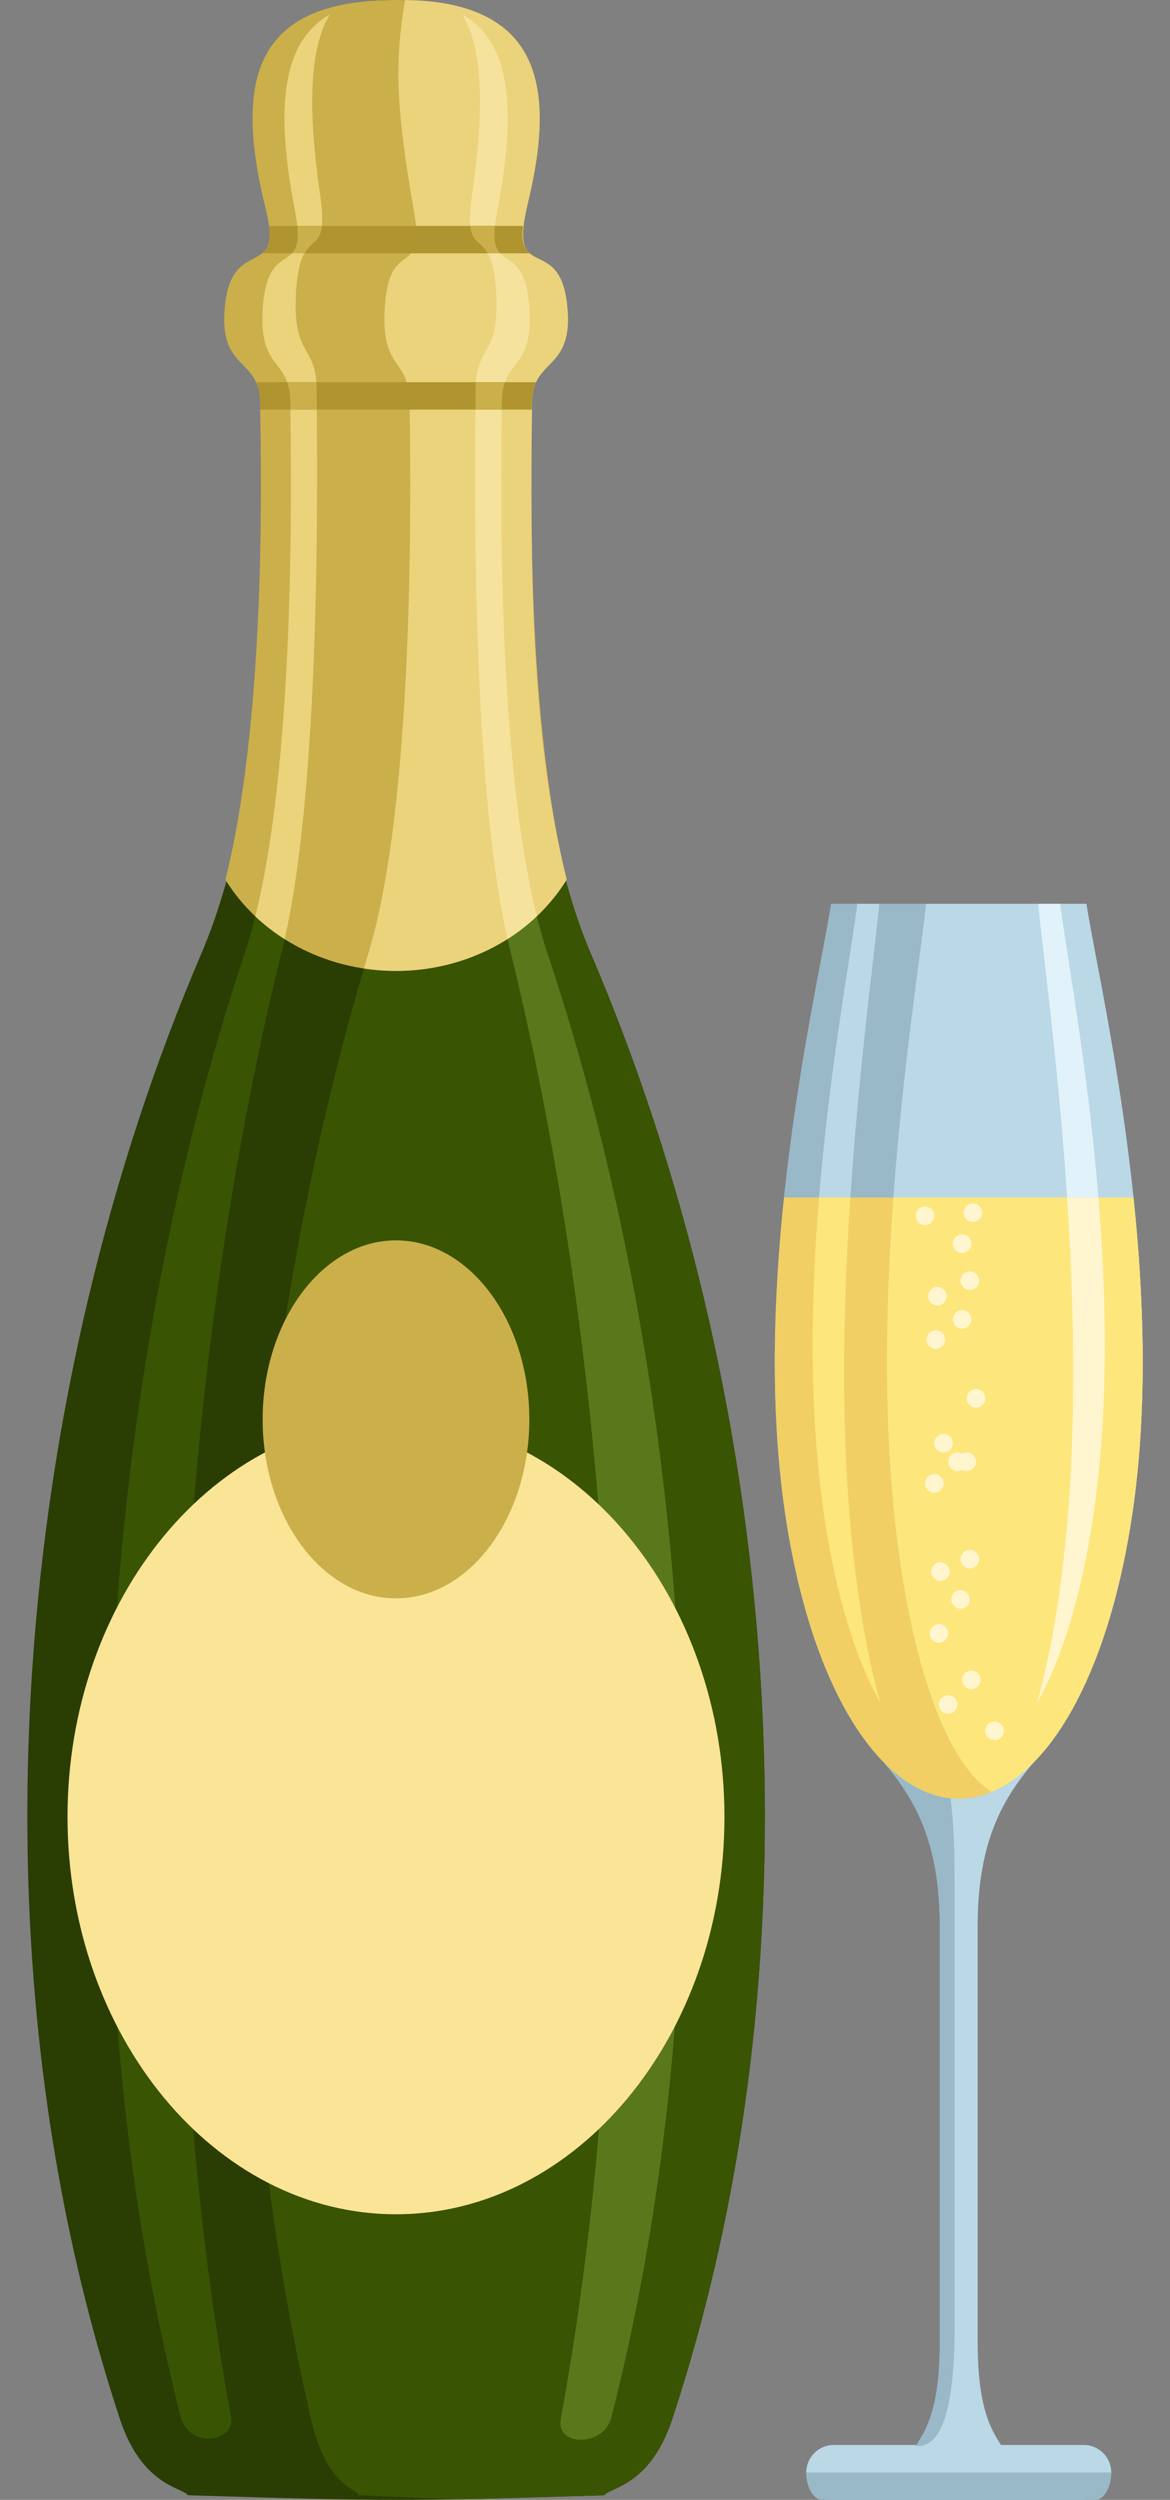 <?xml version="1.0" encoding="UTF-8" standalone="no"?><!DOCTYPE svg PUBLIC "-//W3C//DTD SVG 1.1//EN" "http://www.w3.org/Graphics/SVG/1.1/DTD/svg11.dtd"><svg width="100%" height="100%" viewBox="0 0 310 662" version="1.1" xmlns="http://www.w3.org/2000/svg" xmlns:xlink="http://www.w3.org/1999/xlink" xml:space="preserve" xmlns:serif="http://www.serif.com/" style="fill-rule:evenodd;clip-rule:evenodd;stroke-linejoin:round;stroke-miterlimit:1.414;"><rect x="0" y="0" width="310" height="662" fill="#808080" stroke="none"/><rect id="Sparkling" x="0" y="0" width="310" height="662" style="fill:none;"/><clipPath id="_clip1"><rect x="0" y="0" width="310" height="662"/></clipPath><g clip-path="url(#_clip1)"><g><path d="M104.948,0c-36.56,0 -35.847,19.554 -26.807,55.709c4.639,18.568 -6.356,6.662 -8.43,24.76c-2.077,18.097 7.222,13.928 7.222,26.305c0,12.38 -4.892,102.138 -23.467,145.467c-49.37,115.193 -63.244,262.293 -21.697,388.359c5.902,17.896 16.675,18.081 17.999,20.182c26.681,0.812 40.971,1.218 55.207,1.218c14.233,0 28.465,-0.406 55.153,-1.218c1.323,-2.101 12.096,-2.286 17.995,-20.182c41.554,-126.066 27.677,-273.166 -21.697,-388.359c-18.572,-43.329 -23.508,-128.26 -23.508,-140.636c0,-12.38 14.557,-11.347 12.479,-29.444c-2.077,-18.098 -18.916,-3.77 -14.273,-22.335c9.037,-36.158 10.381,-59.826 -26.176,-59.826" style="fill:#2a3d03;"/><path d="M87.404,3.831c-12.851,7.321 -14.488,25.016 -9.265,51.878c3.613,18.568 -6.813,6.662 -8.43,24.76c-1.61,18.098 7.226,13.925 7.226,26.305c0,12.38 2.408,102.138 -12.039,145.467c-38.392,115.125 -49.2,262.127 -16.935,388.145c2.781,8.283 14.117,6.075 13.312,0c-23.167,-126.871 -14.905,-273.886 13.584,-389.332c10.859,-43.991 9.047,-135.103 9.047,-147.667c0,-12.568 -6.642,-8.334 -5.427,-26.708c1.211,-18.367 9.043,-6.281 6.331,-25.135c-3.227,-22.42 -2.968,-38.556 2.596,-47.713" style="fill:#395403;"/><path d="M121.952,661.823c9.927,-0.191 21.669,-0.536 38.174,-1.041c1.323,-2.101 12.096,-2.286 17.998,-20.182c41.551,-126.066 27.674,-273.166 -21.7,-388.359c-18.568,-43.329 -20.315,-131.391 -20.315,-143.771c0,-12.38 11.364,-8.212 9.289,-26.309c-2.077,-18.098 -15.477,-6.189 -10.838,-24.76c7.407,-29.618 9.481,-47.859 -12.066,-53.57c-15.164,5.711 -18.06,22.256 -12.847,51.878c3.271,18.568 -6.161,6.662 -7.625,24.76c-1.46,18.097 6.537,13.925 6.537,26.305c0,12.38 2.179,102.138 -10.89,145.467c-34.748,115.196 -44.512,262.293 -15.269,388.359c4.151,17.896 11.735,18.081 12.663,20.182c11.616,0.505 19.895,0.85 26.889,1.041" style="fill:#395403;"/><path d="M161.933,640.385c32.265,-126.015 21.461,-273.017 -16.935,-388.142c-14.447,-43.332 -12.039,-133.09 -12.039,-145.47c0,-12.38 8.843,-8.207 7.226,-26.305c-1.617,-18.098 -12.043,-6.185 -8.43,-24.76c5.23,-26.862 3.586,-44.553 -9.262,-51.878c5.561,9.157 5.823,25.293 2.593,47.716c-2.716,18.851 5.117,6.765 6.331,25.135c1.215,18.374 -5.427,14.137 -5.427,26.705c0,12.564 -1.808,103.676 9.044,147.667c28.492,115.446 36.758,262.464 13.591,389.332c-1.641,7.457 11.08,7.733 13.308,0" style="fill:#59781c;"/><path d="M104.918,586.375c47.937,0 87.032,-47.279 87.032,-105.256c0,-57.97 -39.095,-105.249 -87.032,-105.249c-47.934,0 -87.029,47.279 -87.029,105.249c0,57.977 39.095,105.256 87.029,105.256" style="fill:#fae496;"/><path d="M104.918,423.273c19.459,0 35.329,-21.294 35.329,-47.405c0,-26.111 -15.87,-47.405 -35.329,-47.405c-19.456,0 -35.325,21.294 -35.325,47.405c0,26.111 15.869,47.405 35.325,47.405" style="fill:#cbaf4b;"/><path d="M104.948,0c-36.56,0 -43.496,19.551 -34.459,55.709c4.646,18.568 -8.757,6.662 -10.831,24.76c-2.078,18.097 9.282,13.925 9.282,26.305c0,10.753 2.334,79.834 -9.207,126.209c8.897,14.406 25.8,24.129 45.184,24.129c19.421,0 36.342,-9.753 45.232,-24.194c-11.527,-46.375 -9.197,-115.398 -9.197,-126.144c0,-12.38 11.363,-8.208 9.282,-26.305c-2.07,-18.098 -15.474,-6.189 -10.827,-24.76c9.036,-36.158 2.098,-55.709 -34.459,-55.709" style="fill:#cbaf4b;"/><path d="M67.645,242.664c2.361,2.234 4.964,4.257 7.768,6.035c10.238,-44.799 8.491,-132.964 8.491,-145.313c0,-12.568 -6.642,-8.334 -5.427,-26.705c1.211,-18.37 9.043,-6.284 6.331,-25.135c-3.227,-22.423 -2.968,-38.559 2.596,-47.716c-12.851,7.325 -14.488,25.016 -9.265,51.878c3.613,18.572 -6.813,6.662 -8.43,24.76c-1.61,18.098 7.226,13.925 7.226,26.305c0,11.531 2.084,90.14 -9.29,135.891" style="fill:#ebd37c;"/><path d="M150.149,232.92c-9.627,-38.502 -9.623,-84.037 -9.2,-124.968l0.003,-1.18c0,-12.377 11.363,-8.208 9.282,-26.302c-2.183,-19.049 -15.648,-4.558 -10.442,-26.353c3.62,-15.161 7.263,-37.26 -7.621,-47.678c-2.804,-1.955 -9.75,-6.311 -24.883,-6.414c-2.432,15.382 -2.852,26.06 2.357,55.685c3.272,18.568 -6.161,6.662 -7.621,24.76c-1.46,18.094 6.537,13.925 6.537,26.302c0,12.38 2.176,102.141 -10.893,145.47c-0.427,1.405 -0.843,2.821 -1.259,4.233c21.799,3.292 43.114,-6.29 53.74,-23.555" style="fill:#ebd37c;"/><path d="M134.471,248.667c2.787,-1.767 5.39,-3.786 7.768,-6.041c-11.363,-45.758 -9.279,-124.326 -9.279,-135.853c0,-12.38 8.839,-8.208 7.225,-26.306c-1.617,-18.094 -12.042,-6.185 -8.429,-24.76c5.226,-26.861 3.585,-44.553 -9.262,-51.877c5.56,9.156 5.82,25.295 2.592,47.715c-2.715,18.852 5.118,6.765 6.329,25.136c1.218,18.373 -5.424,14.137 -5.424,26.704c0,12.343 -1.744,100.477 8.48,145.282" style="fill:#f5e29d;"/><path d="M71.3,59.826c0.539,4.173 -0.341,6.042 -1.829,7.26l70.958,0c-1.494,-1.218 -2.374,-3.087 -1.832,-7.26l-67.297,0Z" style="fill:#b09430;"/><path d="M67.865,101.207c0.659,1.432 1.075,3.196 1.075,5.567c0,0.461 0.007,1.034 0.014,1.696l71.984,0c0.01,-0.662 0.014,-1.235 0.014,-1.696c0,-2.371 0.419,-4.135 1.078,-5.567l-74.165,0Z" style="fill:#b09430;"/><path d="M132.549,67.086c-1.16,-1.218 -1.842,-3.087 -1.423,-7.26l-6.519,0c0.474,4.452 2.787,4.098 4.619,7.26l3.323,0Z" style="fill:#cbaf4b;"/><path d="M132.952,108.469l0.007,-1.695c0,-2.371 0.328,-4.138 0.839,-5.568l-7.733,0c-0.045,0.666 -0.075,1.389 -0.075,2.18c0,1.109 -0.014,2.839 -0.031,5.083l6.993,0Z" style="fill:#cbaf4b;"/><path d="M77.343,67.086l3.323,0c1.835,-3.162 4.148,-2.808 4.623,-7.26l-6.52,0c0.42,4.173 -0.266,6.042 -1.426,7.26" style="fill:#cbaf4b;"/><path d="M76.943,108.469l6.994,0c-0.021,-2.244 -0.034,-3.974 -0.034,-5.083c0,-0.791 -0.027,-1.514 -0.072,-2.18l-7.737,0c0.512,1.43 0.839,3.197 0.839,5.568l0.01,1.695Z" style="fill:#cbaf4b;"/></g><g><path d="M220.893,661.996l66.267,0c3.998,0 7.266,-3.265 7.266,-7.263c0,-3.998 -3.268,-7.266 -7.266,-7.266l-66.267,0c-3.999,0 -7.267,3.268 -7.267,7.266c0,3.998 3.268,7.263 7.267,7.263" style="fill:#bbd8e6;"/><path d="M267.87,651.508c-3.63,-6.072 -8.829,-9.934 -8.829,-31.303l0,-110.257c0,-22.932 7.15,-34.193 14.928,-43.37l-39.886,0c7.778,9.177 14.932,20.442 14.932,43.377l0,110.243c0,21.366 -5.199,25.234 -8.832,31.31c5.287,8.242 21.365,5.448 27.687,0" style="fill:#bbd8e6;"/><path d="M234.761,467.391c7.509,9.034 14.253,20.302 14.253,42.565l0,110.243c0,16.757 -3.2,22.754 -6.331,27.493c10.991,1.225 10.241,-27.732 10.241,-36.554l0,-110.257c0,-10.156 0,-28.587 -3.845,-34.302c-3.145,-4.683 -9.651,2.631 -14.318,0.812" style="fill:#99b9c9;"/><path d="M217.888,661.999l72.277,0c2.344,0 4.261,-3.268 4.261,-7.266l-80.799,0c0,3.998 1.913,7.266 4.261,7.266" style="fill:#99b9c9;"/><path d="M287.855,239.356l-67.659,0c-3.469,22.474 -21.679,96.727 -12.206,161.193c7.089,48.255 26.234,75.778 46.034,75.778c19.803,0 38.948,-27.523 46.037,-75.778c9.474,-64.466 -8.736,-138.719 -12.206,-161.193" style="fill:#99b9c9;"/><path d="M232.963,239.356l-5.796,0c-2.76,21.649 -17.218,93.173 -9.699,155.264c3.002,24.77 8.726,43.867 15.795,56.309c-3.459,-12.251 -6.223,-27.946 -7.904,-46.709c-5.895,-65.933 5.441,-141.881 7.604,-164.864" style="fill:#bbd8e6;"/><path d="M207.727,317.129c-2.774,26.377 -3.794,55.794 0.262,83.42c7.089,48.258 26.238,75.778 46.034,75.778c19.803,0 38.948,-27.52 46.037,-75.778c4.06,-27.626 3.036,-57.043 0.266,-83.42l-92.599,0Z" style="fill:#f1cf64;"/><path d="M287.855,239.356l-42.472,0c-2.412,22.471 -15.072,96.727 -8.488,161.193c4.196,41.067 14.458,67.109 25.9,73.96c16.467,-6.851 31.231,-32.893 37.266,-73.96c1.924,-13.096 2.705,-26.595 2.702,-39.982c-0.02,-52.512 -12.141,-103.301 -14.908,-121.211" style="fill:#bbd8e6;"/><path d="M280.889,239.356l-5.799,0c2.162,22.983 13.502,98.931 7.6,164.864c-1.678,18.763 -4.438,34.458 -7.901,46.712c7.069,-12.441 12.79,-31.542 15.792,-56.312c7.522,-62.091 -6.936,-133.615 -9.692,-155.264" style="fill:#e1f2fa;"/><path d="M236.71,317.129c-1.92,26.377 -2.633,55.794 0.188,83.42c4.193,41.066 14.454,67.109 25.896,73.959c16.47,-6.85 31.232,-32.893 37.266,-73.959c1.925,-13.097 2.706,-26.596 2.702,-39.982c-0.006,-14.85 -0.979,-29.564 -2.435,-43.438l-63.617,0Z" style="fill:#fde67c;"/><path d="M217.018,317.129c-2.013,24.661 -2.647,51.878 0.45,77.491c3.002,24.773 8.723,43.867 15.795,56.309c-3.459,-12.251 -6.222,-27.947 -7.904,-46.71c-2.583,-28.871 -1.859,-59.662 -0.048,-87.09l-8.293,0Z" style="fill:#fde67c;"/><path d="M282.741,317.129c1.812,27.428 2.535,58.219 -0.051,87.09c-1.678,18.763 -4.438,34.459 -7.901,46.713c7.069,-12.442 12.79,-31.539 15.792,-56.312c3.101,-25.613 2.466,-52.83 0.45,-77.491l-8.29,0Z" style="fill:#fff6cf;"/><path d="M263.515,460.808c1.355,0 2.46,-1.102 2.46,-2.456c0,-1.354 -1.105,-2.456 -2.46,-2.456c-1.351,0 -2.456,1.102 -2.456,2.456c0,1.354 1.105,2.456 2.456,2.456" style="fill:#fff6cf;"/><path d="M251.229,453.846c1.351,0 2.456,-1.102 2.456,-2.457c0,-1.354 -1.105,-2.456 -2.456,-2.456c-1.351,0 -2.46,1.102 -2.46,2.456c0,1.355 1.109,2.457 2.46,2.457" style="fill:#fff6cf;"/><path d="M257.372,447.296c1.354,0 2.46,-1.105 2.46,-2.46c0,-1.354 -1.106,-2.456 -2.46,-2.456c-1.351,0 -2.456,1.102 -2.456,2.456c0,1.355 1.105,2.46 2.456,2.46" style="fill:#fff6cf;"/><path d="M248.77,435.006c1.354,0 2.46,-1.101 2.46,-2.459c0,-1.351 -1.106,-2.453 -2.46,-2.453c-1.351,0 -2.456,1.102 -2.456,2.453c0,1.358 1.105,2.459 2.456,2.459" style="fill:#fff6cf;"/><path d="M254.504,425.995c1.354,0 2.459,-1.102 2.459,-2.46c0,-1.351 -1.105,-2.453 -2.459,-2.453c-1.351,0 -2.457,1.102 -2.457,2.453c0,1.358 1.106,2.46 2.457,2.46" style="fill:#fff6cf;"/><path d="M249.18,418.622c1.355,0 2.46,-1.102 2.46,-2.456c0,-1.351 -1.105,-2.456 -2.46,-2.456c-1.351,0 -2.456,1.105 -2.456,2.456c0,1.354 1.105,2.456 2.456,2.456" style="fill:#fff6cf;"/><path d="M256.962,415.347c1.355,0 2.46,-1.101 2.46,-2.459c0,-1.351 -1.105,-2.453 -2.46,-2.453c-1.351,0 -2.456,1.102 -2.456,2.453c0,1.358 1.105,2.459 2.456,2.459" style="fill:#fff6cf;"/><path d="M247.541,395.279c1.354,0 2.46,-1.106 2.46,-2.46c0,-1.351 -1.106,-2.456 -2.46,-2.456c-1.351,0 -2.456,1.105 -2.456,2.456c0,1.354 1.105,2.46 2.456,2.46" style="fill:#fff6cf;"/><path d="M256.143,389.542c1.351,0 2.46,-1.102 2.46,-2.457c0,-1.354 -1.109,-2.456 -2.46,-2.456c-1.351,0 -2.46,1.102 -2.46,2.456c0,1.355 1.109,2.457 2.46,2.457" style="fill:#fff6cf;"/><path d="M253.684,389.542c1.355,0 2.46,-1.102 2.46,-2.457c0,-1.354 -1.105,-2.456 -2.46,-2.456c-1.351,0 -2.456,1.102 -2.456,2.456c0,1.355 1.105,2.457 2.456,2.457" style="fill:#fff6cf;"/><path d="M250,384.631c1.354,0 2.459,-1.105 2.459,-2.459c0,-1.355 -1.105,-2.457 -2.459,-2.457c-1.351,0 -2.457,1.102 -2.457,2.457c0,1.354 1.106,2.459 2.457,2.459" style="fill:#fff6cf;"/><path d="M258.601,372.751c1.351,0 2.46,-1.102 2.46,-2.46c0,-1.351 -1.109,-2.452 -2.46,-2.452c-1.35,0 -2.459,1.101 -2.459,2.452c0,1.358 1.109,2.46 2.459,2.46" style="fill:#fff6cf;"/><path d="M247.954,357.186c1.351,0 2.456,-1.101 2.456,-2.459c0,-1.351 -1.105,-2.453 -2.456,-2.453c-1.354,0 -2.46,1.102 -2.46,2.453c0,1.358 1.106,2.459 2.46,2.459" style="fill:#fff6cf;"/><path d="M254.917,351.863c1.351,0 2.456,-1.102 2.456,-2.46c0,-1.351 -1.105,-2.453 -2.456,-2.453c-1.355,0 -2.46,1.102 -2.46,2.453c0,1.358 1.105,2.46 2.46,2.46" style="fill:#fff6cf;"/><path d="M248.364,345.72c1.351,0 2.456,-1.106 2.456,-2.46c0,-1.351 -1.105,-2.453 -2.456,-2.453c-1.355,0 -2.46,1.102 -2.46,2.453c0,1.354 1.105,2.46 2.46,2.46" style="fill:#fff6cf;"/><path d="M256.962,341.625c1.355,0 2.46,-1.105 2.46,-2.459c0,-1.355 -1.105,-2.457 -2.46,-2.457c-1.351,0 -2.456,1.102 -2.456,2.457c0,1.354 1.105,2.459 2.456,2.459" style="fill:#fff6cf;"/><path d="M254.917,331.794c1.351,0 2.456,-1.105 2.456,-2.459c0,-1.351 -1.105,-2.457 -2.456,-2.457c-1.355,0 -2.46,1.106 -2.46,2.457c0,1.354 1.105,2.459 2.46,2.459" style="fill:#fff6cf;"/><path d="M257.782,323.602c1.351,0 2.459,-1.102 2.459,-2.456c0,-1.355 -1.108,-2.456 -2.459,-2.456c-1.351,0 -2.46,1.101 -2.46,2.456c0,1.354 1.109,2.456 2.46,2.456" style="fill:#fff6cf;"/><path d="M245.086,324.421c1.351,0 2.459,-1.101 2.459,-2.459c0,-1.351 -1.108,-2.453 -2.459,-2.453c-1.355,0 -2.46,1.102 -2.46,2.453c0,1.358 1.105,2.459 2.46,2.459" style="fill:#fff6cf;"/></g></g></svg>
